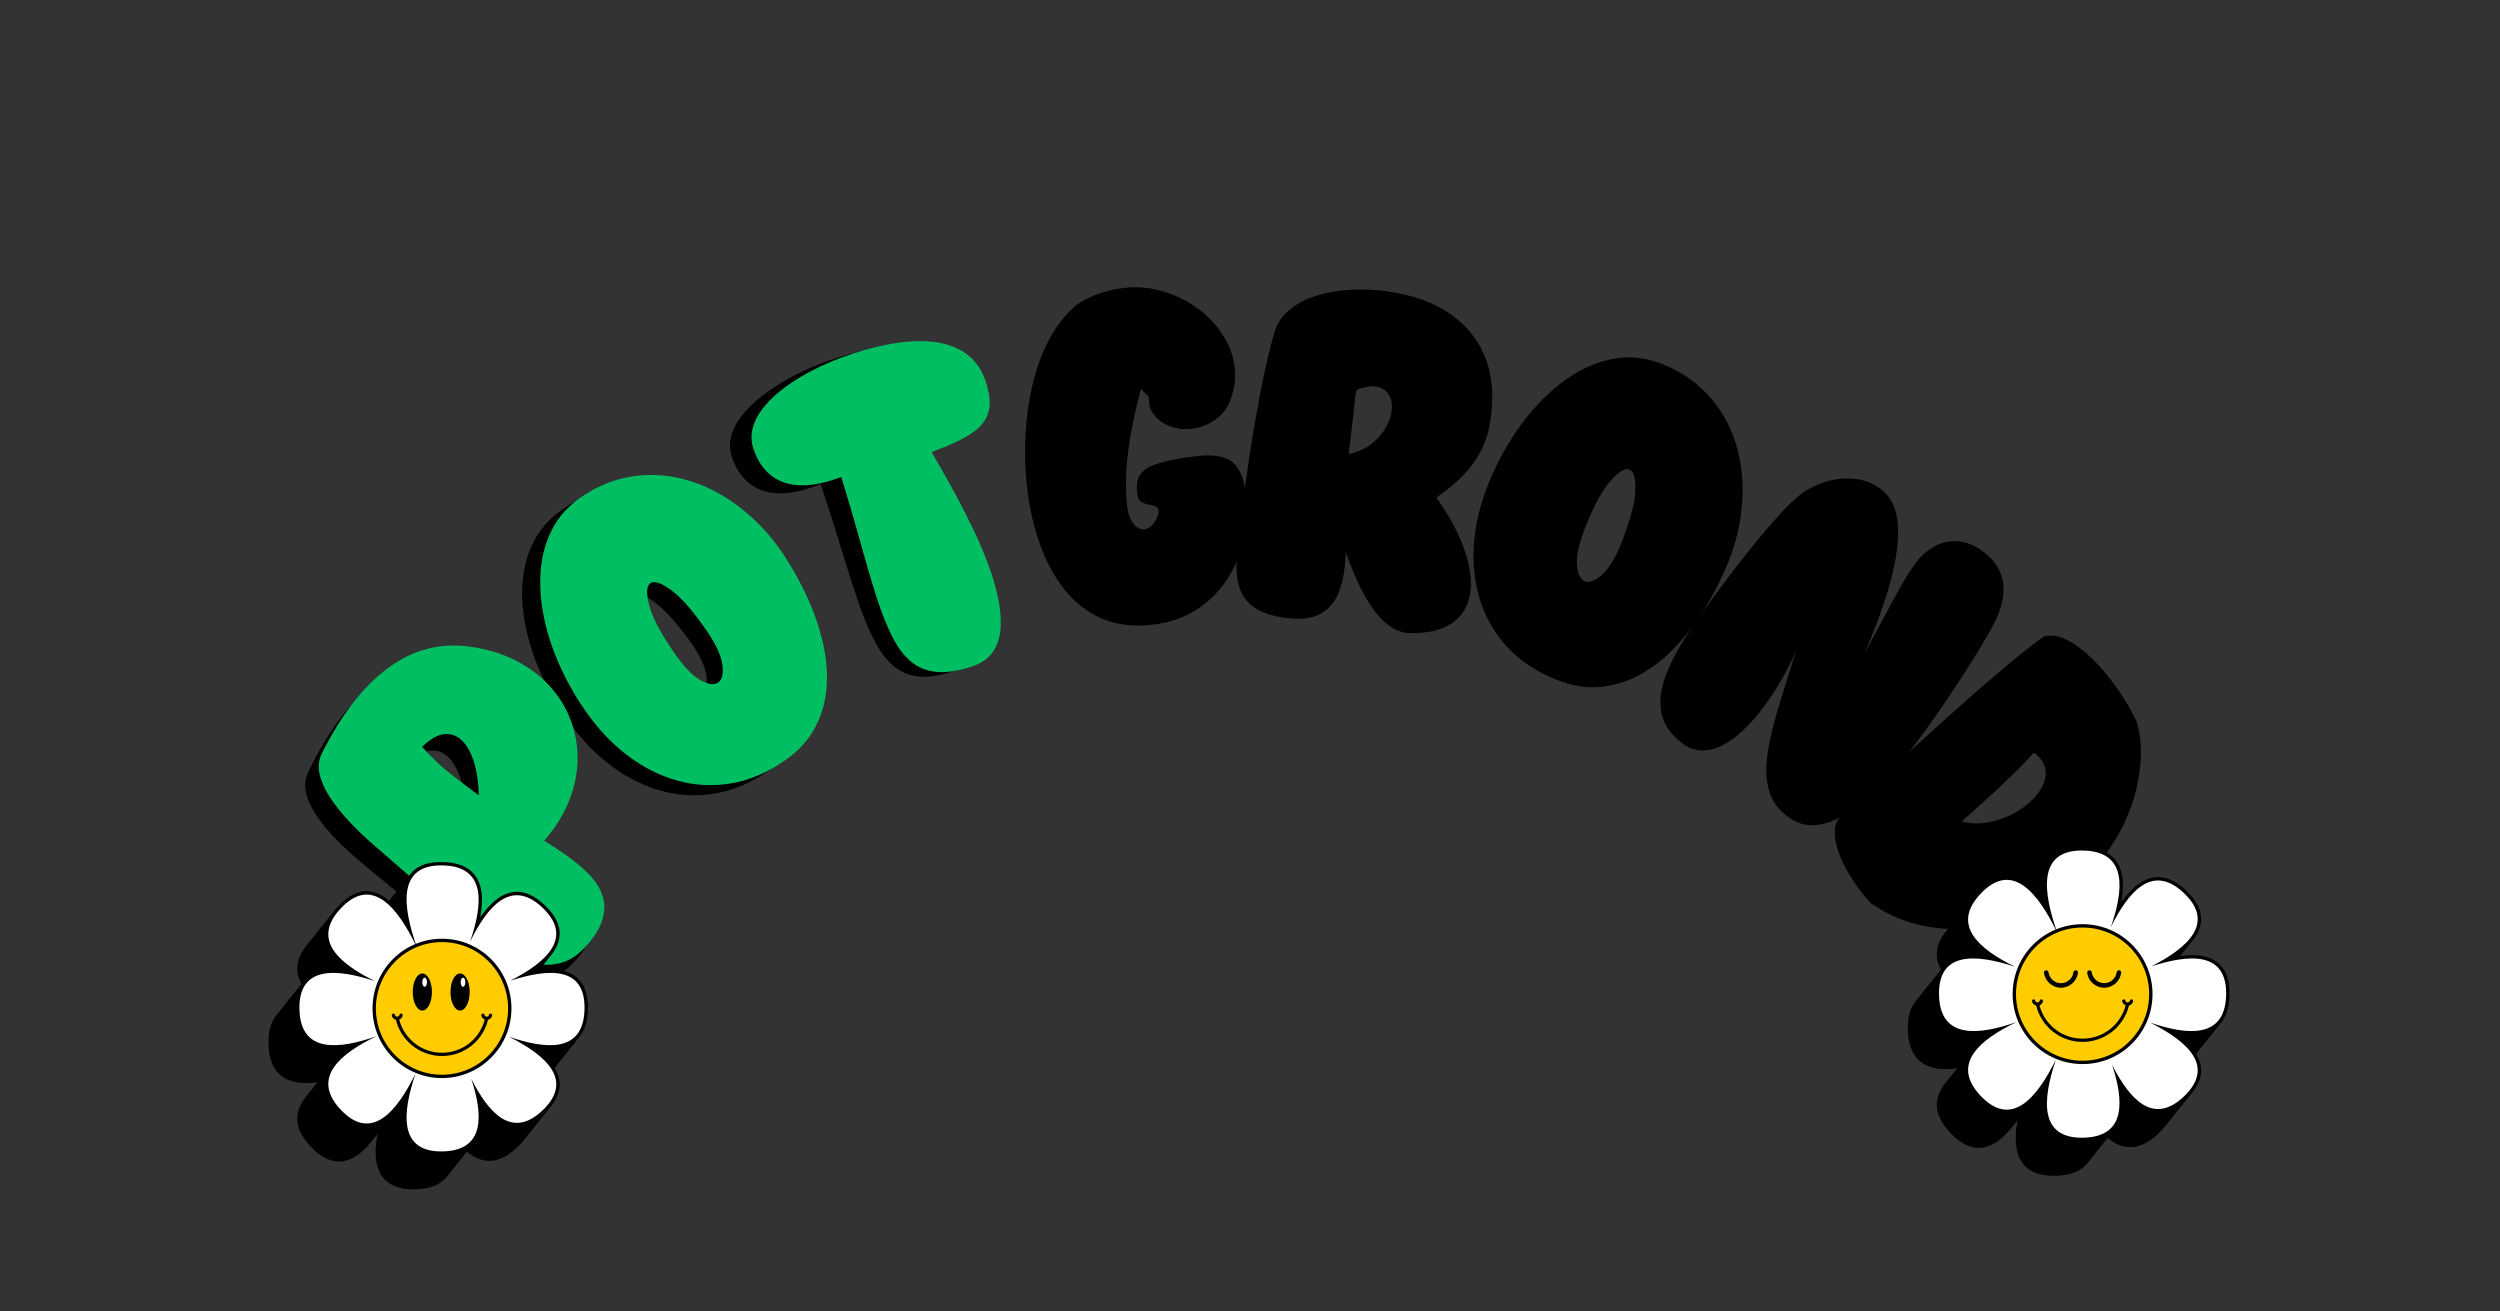 <svg xmlns="http://www.w3.org/2000/svg" xmlns:xlink="http://www.w3.org/1999/xlink" width="1283" zoomAndPan="magnify" viewBox="0 0 962.25 504.75" height="673" preserveAspectRatio="xMidYMid meet" version="1.2"><rect x="0" y="0" width="962.25" height="504.75" fill="#333333" stroke="none"/><defs><clipPath id="0f7bf5e279"><path d="M 103 331.566 L 227 331.566 L 227 458 L 103 458 Z M 103 331.566 "/></clipPath><clipPath id="fbd825d496"><path d="M 734.105 326 L 858.508 326 L 858.508 453 L 734.105 453 Z M 734.105 326 "/></clipPath></defs><g id="69dcd7b8f4"><g style="fill:#000000;fill-opacity:1;"><g transform="translate(203.261, 391.735)"><path style="stroke:none" d="M -29.062 -136.766 C -22.32 -136.023 -16.312 -134.379 -11.031 -131.828 C -5.758 -129.273 -1.289 -126.07 2.375 -122.219 C 6.051 -118.363 8.848 -114.047 10.766 -109.266 C 12.68 -104.492 13.664 -99.473 13.719 -94.203 C 13.781 -88.93 12.816 -83.613 10.828 -78.25 C 8.836 -72.883 5.77 -67.691 1.625 -62.672 C 5.312 -60.578 8.738 -58.422 11.906 -56.203 C 15.082 -53.984 17.785 -51.691 20.016 -49.328 C 22.254 -46.961 23.816 -44.43 24.703 -41.734 C 25.586 -39.035 25.617 -36.133 24.797 -33.031 C 23.973 -29.938 22.066 -26.578 19.078 -22.953 C 16.129 -19.391 12.938 -17.055 9.5 -15.953 C 6.07 -14.848 2.461 -14.695 -1.328 -15.5 C -5.117 -16.301 -9.004 -17.789 -12.984 -19.969 C -16.961 -22.145 -21.008 -24.766 -25.125 -27.828 C -29.238 -30.898 -33.301 -34.133 -37.312 -37.531 L -64.016 -59.594 C -67.191 -62.227 -70.27 -65.035 -73.25 -68.016 C -76.238 -71.004 -78.812 -74.039 -80.969 -77.125 C -83.133 -80.207 -84.598 -83.219 -85.359 -86.156 C -86.129 -89.094 -85.906 -91.832 -84.688 -94.375 C -77.508 -109.52 -69.254 -120.672 -59.922 -127.828 C -50.586 -134.992 -40.301 -137.973 -29.062 -136.766 Z M -46.203 -97.734 C -44.172 -95.609 -42.383 -93.832 -40.844 -92.406 C -39.312 -90.988 -37.801 -89.703 -36.312 -88.547 C -34.82 -87.398 -33.102 -86.133 -31.156 -84.75 C -29.219 -83.363 -26.812 -81.629 -23.938 -79.547 C -24.145 -84.316 -24.848 -88.516 -26.047 -92.141 C -27.242 -95.766 -28.832 -98.523 -30.812 -100.422 C -32.801 -102.328 -35.109 -103.125 -37.734 -102.812 C -40.367 -102.508 -43.191 -100.816 -46.203 -97.734 Z M -46.203 -97.734 "/></g></g><g style="fill:#000000;fill-opacity:1;"><g transform="translate(250.258, 329.653)"><path style="stroke:none" d="M 46.469 -33.688 C 39.801 -28.844 32.973 -25.754 25.984 -24.422 C 19.004 -23.086 12.094 -23.285 5.25 -25.016 C -1.594 -26.754 -8.094 -29.859 -14.25 -34.328 C -20.406 -38.797 -25.953 -44.43 -30.891 -51.234 C -34.898 -56.742 -38.344 -62.551 -41.219 -68.656 C -44.102 -74.758 -46.238 -80.879 -47.625 -87.016 C -49.008 -93.148 -49.523 -99.086 -49.172 -104.828 C -48.816 -110.566 -47.457 -115.844 -45.094 -120.656 C -42.738 -125.477 -39.203 -129.609 -34.484 -133.047 C -29.348 -136.773 -23.973 -139.375 -18.359 -140.844 C -12.742 -142.312 -7.055 -142.734 -1.297 -142.109 C 4.461 -141.492 10.078 -139.922 15.547 -137.391 C 21.023 -134.867 26.234 -131.5 31.172 -127.281 C 36.109 -123.062 40.562 -118.082 44.531 -112.344 C 48.188 -107.008 51.379 -101.461 54.109 -95.703 C 56.848 -89.953 58.914 -84.172 60.312 -78.359 C 61.707 -72.555 62.219 -66.941 61.844 -61.516 C 61.477 -56.086 60.07 -51 57.625 -46.25 C 55.176 -41.5 51.457 -37.312 46.469 -33.688 Z M 15.109 -83.094 C 9.961 -90.176 5.5 -95.098 1.719 -97.859 C -2.062 -100.617 -4.785 -101.645 -6.453 -100.938 C -8.266 -100.102 -8.52 -97.312 -7.219 -92.562 C -5.926 -87.812 -2.523 -81.645 2.984 -74.062 C 6.68 -68.977 10.047 -65.613 13.078 -63.969 C 16.117 -62.32 18.414 -61.992 19.969 -62.984 C 21.602 -64.023 22.141 -66.344 21.578 -69.938 C 21.023 -73.531 18.867 -77.914 15.109 -83.094 Z M 15.109 -83.094 "/></g></g><g style="fill:#000000;fill-opacity:1;"><g transform="translate(316.33, 278.218)"><path style="stroke:none" d="M 54 -130.609 C 55.383 -126.922 56.031 -123.707 55.938 -120.969 C 55.852 -118.227 55.004 -115.816 53.391 -113.734 C 51.785 -111.66 49.375 -109.711 46.156 -107.891 C 42.938 -106.078 38.906 -104.223 34.062 -102.328 C 35.133 -100.535 36.586 -98.125 38.422 -95.094 C 40.266 -92.07 42.273 -88.656 44.453 -84.844 C 46.629 -81.031 48.801 -76.984 50.969 -72.703 C 53.133 -68.422 55.094 -64.086 56.844 -59.703 C 58.594 -55.328 59.961 -51.062 60.953 -46.906 C 61.941 -42.75 62.363 -38.891 62.219 -35.328 C 62.082 -31.773 61.191 -28.691 59.547 -26.078 C 57.91 -23.473 55.312 -21.531 51.75 -20.25 C 46.426 -18.344 41.852 -17.516 38.031 -17.766 C 34.219 -18.023 30.91 -19.258 28.109 -21.469 C 25.305 -23.676 22.797 -26.848 20.578 -30.984 C 18.359 -35.129 16.223 -40.176 14.172 -46.125 C 12.117 -52.07 9.938 -58.879 7.625 -66.547 C 5.312 -74.211 2.617 -82.66 -0.453 -91.891 C -9.078 -88.379 -16.238 -87.453 -21.938 -89.109 C -27.633 -90.766 -31.75 -94.816 -34.281 -101.266 C -35.457 -104.242 -35.676 -107.188 -34.938 -110.094 C -34.195 -113 -32.742 -115.797 -30.578 -118.484 C -28.41 -121.18 -25.754 -123.727 -22.609 -126.125 C -19.473 -128.531 -16.082 -130.723 -12.438 -132.703 C -8.789 -134.68 -5.133 -136.395 -1.469 -137.844 C 4.758 -140.281 10.789 -142.125 16.625 -143.375 C 22.457 -144.633 27.863 -145.109 32.844 -144.797 C 37.832 -144.484 42.156 -143.188 45.812 -140.906 C 49.477 -138.625 52.207 -135.191 54 -130.609 Z M 54 -130.609 "/></g></g><g style="fill:#000000;fill-opacity:1;"><g transform="translate(396.01, 248.66)"><path style="stroke:none" d=""/></g></g><g style="fill:#000000;fill-opacity:1;"><g transform="translate(400.704, 247.402)"><path style="stroke:none" d=""/></g></g><g style="fill:#000000;fill-opacity:1;"><g transform="translate(405.417, 246.216)"><path style="stroke:none" d=""/></g></g><g style="fill:#000000;fill-opacity:1;"><g transform="translate(410.147, 245.102)"><path style="stroke:none" d=""/></g></g><g style="fill:#000000;fill-opacity:1;"><g transform="translate(414.894, 244.06)"><path style="stroke:none" d=""/></g></g><g style="fill:#000000;fill-opacity:1;"><g transform="translate(419.656, 243.09)"><path style="stroke:none" d=""/></g></g><g style="fill:#000000;fill-opacity:1;"><g transform="translate(424.433, 242.194)"><path style="stroke:none" d=""/></g></g><g style="fill:#000000;fill-opacity:1;"><g transform="translate(429.222, 241.37)"><path style="stroke:none" d=""/></g></g><g style="fill:#000000;fill-opacity:1;"><g transform="translate(434.024, 240.62)"><path style="stroke:none" d=""/></g></g><g style="fill:#000000;fill-opacity:1;"><g transform="translate(438.836, 239.943)"><path style="stroke:none" d=""/></g></g><g style="fill:#000000;fill-opacity:1;"><g transform="translate(443.659, 239.34)"><path style="stroke:none" d=""/></g></g><g style="fill:#000000;fill-opacity:1;"><g transform="translate(448.49, 238.81)"><path style="stroke:none" d=""/></g></g><g style="fill:#000000;fill-opacity:1;"><g transform="translate(453.328, 238.354)"><path style="stroke:none" d=""/></g></g><g style="fill:#000000;fill-opacity:1;"><g transform="translate(458.173, 237.972)"><path style="stroke:none" d=""/></g></g><g style="fill:#000000;fill-opacity:1;"><g transform="translate(463.023, 237.664)"><path style="stroke:none" d=""/></g></g><g style="fill:#000000;fill-opacity:1;"><g transform="translate(467.877, 237.43)"><path style="stroke:none" d=""/></g></g><g style="fill:#000000;fill-opacity:1;"><g transform="translate(472.734, 237.27)"><path style="stroke:none" d=""/></g></g><g style="fill:#000000;fill-opacity:1;"><g transform="translate(477.593, 237.184)"><path style="stroke:none" d=""/></g></g><g style="fill:#000000;fill-opacity:1;"><g transform="translate(482.453, 237.173)"><path style="stroke:none" d=""/></g></g><g style="fill:#000000;fill-opacity:1;"><g transform="translate(487.313, 237.235)"><path style="stroke:none" d=""/></g></g><g style="fill:#000000;fill-opacity:1;"><g transform="translate(492.171, 237.372)"><path style="stroke:none" d=""/></g></g><g style="fill:#000000;fill-opacity:1;"><g transform="translate(497.026, 237.583)"><path style="stroke:none" d=""/></g></g><g style="fill:#000000;fill-opacity:1;"><g transform="translate(501.877, 237.868)"><path style="stroke:none" d=""/></g></g><g style="fill:#000000;fill-opacity:1;"><g transform="translate(506.724, 238.227)"><path style="stroke:none" d=""/></g></g><g style="fill:#000000;fill-opacity:1;"><g transform="translate(511.565, 238.66)"><path style="stroke:none" d=""/></g></g><g style="fill:#000000;fill-opacity:1;"><g transform="translate(516.398, 239.167)"><path style="stroke:none" d=""/></g></g><g style="fill:#000000;fill-opacity:1;"><g transform="translate(521.223, 239.748)"><path style="stroke:none" d=""/></g></g><g style="fill:#000000;fill-opacity:1;"><g transform="translate(526.039, 240.402)"><path style="stroke:none" d=""/></g></g><g style="fill:#000000;fill-opacity:1;"><g transform="translate(530.844, 241.129)"><path style="stroke:none" d=""/></g></g><g style="fill:#000000;fill-opacity:1;"><g transform="translate(535.637, 241.93)"><path style="stroke:none" d=""/></g></g><g style="fill:#000000;fill-opacity:1;"><g transform="translate(540.418, 242.804)"><path style="stroke:none" d=""/></g></g><g style="fill:#000000;fill-opacity:1;"><g transform="translate(545.185, 243.751)"><path style="stroke:none" d=""/></g></g><g style="fill:#000000;fill-opacity:1;"><g transform="translate(549.936, 244.77)"><path style="stroke:none" d=""/></g></g><g style="fill:#000000;fill-opacity:1;"><g transform="translate(554.672, 245.862)"><path style="stroke:none" d=""/></g></g><g style="fill:#000000;fill-opacity:1;"><g transform="translate(559.39, 247.026)"><path style="stroke:none" d=""/></g></g><g style="fill:#000000;fill-opacity:1;"><g transform="translate(564.09, 248.262)"><path style="stroke:none" d=""/></g></g><g style="fill:#000000;fill-opacity:1;"><g transform="translate(568.771, 249.569)"><path style="stroke:none" d=""/></g></g><g style="fill:#000000;fill-opacity:1;"><g transform="translate(573.431, 250.948)"><path style="stroke:none" d=""/></g></g><g style="fill:#000000;fill-opacity:1;"><g transform="translate(578.07, 252.398)"><path style="stroke:none" d=""/></g></g><g style="fill:#000000;fill-opacity:1;"><g transform="translate(582.686, 253.918)"><path style="stroke:none" d=""/></g></g><g style="fill:#000000;fill-opacity:1;"><g transform="translate(587.278, 255.509)"><path style="stroke:none" d=""/></g></g><g style="fill:#000000;fill-opacity:1;"><g transform="translate(591.845, 257.17)"><path style="stroke:none" d=""/></g></g><g style="fill:#000000;fill-opacity:1;"><g transform="translate(596.387, 258.9)"><path style="stroke:none" d=""/></g></g><g style="fill:#000000;fill-opacity:1;"><g transform="translate(600.901, 260.699)"><path style="stroke:none" d=""/></g></g><g style="fill:#000000;fill-opacity:1;"><g transform="translate(605.388, 262.567)"><path style="stroke:none" d=""/></g></g><g style="fill:#000000;fill-opacity:1;"><g transform="translate(609.845, 264.503)"><path style="stroke:none" d=""/></g></g><g style="fill:#000000;fill-opacity:1;"><g transform="translate(614.273, 266.507)"><path style="stroke:none" d=""/></g></g><g style="fill:#000000;fill-opacity:1;"><g transform="translate(618.669, 268.578)"><path style="stroke:none" d=""/></g></g><g style="fill:#000000;fill-opacity:1;"><g transform="translate(623.033, 270.716)"><path style="stroke:none" d=""/></g></g><g style="fill:#000000;fill-opacity:1;"><g transform="translate(627.364, 272.921)"><path style="stroke:none" d=""/></g></g><g style="fill:#000000;fill-opacity:1;"><g transform="translate(631.661, 275.191)"><path style="stroke:none" d=""/></g></g><g style="fill:#000000;fill-opacity:1;"><g transform="translate(635.923, 277.527)"><path style="stroke:none" d=""/></g></g><g style="fill:#000000;fill-opacity:1;"><g transform="translate(640.149, 279.928)"><path style="stroke:none" d=""/></g></g><g style="fill:#000000;fill-opacity:1;"><g transform="translate(644.337, 282.392)"><path style="stroke:none" d=""/></g></g><g style="fill:#000000;fill-opacity:1;"><g transform="translate(648.488, 284.921)"><path style="stroke:none" d=""/></g></g><g style="fill:#000000;fill-opacity:1;"><g transform="translate(652.599, 287.512)"><path style="stroke:none" d=""/></g></g><g style="fill:#000000;fill-opacity:1;"><g transform="translate(656.67, 290.166)"><path style="stroke:none" d=""/></g></g><g style="fill:#000000;fill-opacity:1;"><g transform="translate(660.7, 292.882)"><path style="stroke:none" d=""/></g></g><g style="fill:#000000;fill-opacity:1;"><g transform="translate(664.689, 295.659)"><path style="stroke:none" d=""/></g></g><g style="fill:#000000;fill-opacity:1;"><g transform="translate(668.634, 298.496)"><path style="stroke:none" d=""/></g></g><g style="fill:#000000;fill-opacity:1;"><g transform="translate(672.536, 301.394)"><path style="stroke:none" d=""/></g></g><g style="fill:#000000;fill-opacity:1;"><g transform="translate(676.393, 304.35)"><path style="stroke:none" d=""/></g></g><g style="fill:#000000;fill-opacity:1;"><g transform="translate(680.205, 307.365)"><path style="stroke:none" d=""/></g></g><g style="fill:#000000;fill-opacity:1;"><g transform="translate(683.969, 310.438)"><path style="stroke:none" d=""/></g></g><g style="fill:#000000;fill-opacity:1;"><g transform="translate(687.687, 313.568)"><path style="stroke:none" d=""/></g></g><g style="fill:#000000;fill-opacity:1;"><g transform="translate(691.357, 316.755)"><path style="stroke:none" d=""/></g></g><g style="fill:#000000;fill-opacity:1;"><g transform="translate(694.977, 319.997)"><path style="stroke:none" d=""/></g></g><g style="fill:#000000;fill-opacity:1;"><g transform="translate(698.547, 323.294)"><path style="stroke:none" d=""/></g></g><g style="fill:#000000;fill-opacity:1;"><g transform="translate(702.067, 326.645)"><path style="stroke:none" d=""/></g></g><g style="fill:#000000;fill-opacity:1;"><g transform="translate(705.535, 330.049)"><path style="stroke:none" d=""/></g></g><g style="fill:#000000;fill-opacity:1;"><g transform="translate(708.951, 333.506)"><path style="stroke:none" d=""/></g></g><g style="fill:#000000;fill-opacity:1;"><g transform="translate(712.314, 337.015)"><path style="stroke:none" d=""/></g></g><g style="fill:#000000;fill-opacity:1;"><g transform="translate(715.622, 340.575)"><path style="stroke:none" d=""/></g></g><g style="fill:#000000;fill-opacity:1;"><g transform="translate(718.876, 344.184)"><path style="stroke:none" d=""/></g></g><g style="fill:#000000;fill-opacity:1;"><g transform="translate(722.075, 347.843)"><path style="stroke:none" d=""/></g></g><g style="fill:#000000;fill-opacity:1;"><g transform="translate(725.217, 351.551)"><path style="stroke:none" d=""/></g></g><g style="fill:#000000;fill-opacity:1;"><g transform="translate(728.303, 355.306)"><path style="stroke:none" d=""/></g></g><g style="fill:#000000;fill-opacity:1;"><g transform="translate(731.33, 359.107)"><path style="stroke:none" d=""/></g></g><g style="fill:#000000;fill-opacity:1;"><g transform="translate(734.299, 362.954)"><path style="stroke:none" d=""/></g></g><g style="fill:#000000;fill-opacity:1;"><g transform="translate(737.21, 366.847)"><path style="stroke:none" d=""/></g></g><g style="fill:#000000;fill-opacity:1;"><g transform="translate(740.06, 370.783)"><path style="stroke:none" d=""/></g></g><g style="fill:#000000;fill-opacity:1;"><g transform="translate(742.85, 374.762)"><path style="stroke:none" d=""/></g></g><g style="fill:#00bf63;fill-opacity:1;"><g transform="translate(206.327, 386.257)"><path style="stroke:none" d="M -25.797 -137.406 C -19.086 -136.508 -13.117 -134.723 -7.891 -132.047 C -2.672 -129.379 1.723 -126.078 5.297 -122.141 C 8.879 -118.203 11.57 -113.82 13.375 -109 C 15.176 -104.176 16.039 -99.129 15.969 -93.859 C 15.895 -88.586 14.801 -83.289 12.688 -77.969 C 10.57 -72.656 7.379 -67.539 3.109 -62.625 C 6.742 -60.438 10.117 -58.191 13.234 -55.891 C 16.359 -53.598 19.008 -51.242 21.188 -48.828 C 23.363 -46.41 24.863 -43.844 25.688 -41.125 C 26.508 -38.414 26.473 -35.52 25.578 -32.438 C 24.68 -29.352 22.695 -26.039 19.625 -22.5 C 16.594 -19 13.348 -16.738 9.891 -15.719 C 6.43 -14.707 2.816 -14.645 -0.953 -15.531 C -4.723 -16.414 -8.57 -17.992 -12.5 -20.266 C -16.438 -22.547 -20.422 -25.266 -24.453 -28.422 C -28.492 -31.586 -32.477 -34.91 -36.406 -38.391 L -62.578 -61.094 C -65.691 -63.801 -68.703 -66.68 -71.609 -69.734 C -74.523 -72.797 -77.023 -75.895 -79.109 -79.031 C -81.203 -82.164 -82.594 -85.207 -83.281 -88.156 C -83.977 -91.113 -83.688 -93.852 -82.406 -96.375 C -74.875 -111.332 -66.352 -122.281 -56.844 -129.219 C -47.344 -136.164 -36.992 -138.895 -25.797 -137.406 Z M -43.844 -98.797 C -41.875 -96.629 -40.133 -94.816 -38.625 -93.359 C -37.125 -91.91 -35.641 -90.586 -34.172 -89.391 C -32.711 -88.203 -31.031 -86.895 -29.125 -85.469 C -27.219 -84.039 -24.852 -82.254 -22.031 -80.109 C -22.125 -84.867 -22.723 -89.07 -23.828 -92.719 C -24.941 -96.375 -26.469 -99.176 -28.406 -101.125 C -30.352 -103.082 -32.645 -103.938 -35.281 -103.688 C -37.914 -103.445 -40.77 -101.816 -43.844 -98.797 Z M -43.844 -98.797 "/></g></g><g style="fill:#00bf63;fill-opacity:1;"><g transform="translate(254.791, 325.313)"><path style="stroke:none" d="M 47.25 -32.562 C 40.477 -27.883 33.582 -24.957 26.562 -23.781 C 19.551 -22.613 12.645 -22.977 5.844 -24.875 C -0.957 -26.781 -7.379 -30.039 -13.422 -34.656 C -19.461 -39.27 -24.875 -45.035 -29.656 -51.953 C -33.531 -57.555 -36.832 -63.441 -39.562 -69.609 C -42.301 -75.785 -44.285 -81.957 -45.516 -88.125 C -46.754 -94.289 -47.129 -100.238 -46.641 -105.969 C -46.16 -111.695 -44.68 -116.941 -42.203 -121.703 C -39.734 -126.473 -36.102 -130.516 -31.312 -133.828 C -26.082 -137.441 -20.645 -139.91 -15 -141.234 C -9.352 -142.566 -3.66 -142.852 2.078 -142.094 C 7.828 -141.344 13.406 -139.641 18.812 -136.984 C 24.227 -134.328 29.352 -130.832 34.188 -126.5 C 39.031 -122.164 43.367 -117.082 47.203 -111.25 C 50.723 -105.832 53.781 -100.211 56.375 -94.391 C 58.977 -88.578 60.906 -82.75 62.156 -76.906 C 63.414 -71.062 63.797 -65.43 63.297 -60.016 C 62.805 -54.598 61.273 -49.547 58.703 -44.859 C 56.141 -40.172 52.32 -36.07 47.25 -32.562 Z M 17.078 -82.719 C 12.109 -89.914 7.766 -94.938 4.047 -97.781 C 0.328 -100.633 -2.367 -101.727 -4.047 -101.062 C -5.879 -100.27 -6.203 -97.484 -5.016 -92.703 C -3.836 -87.93 -0.582 -81.691 4.75 -73.984 C 8.32 -68.805 11.602 -65.359 14.594 -63.641 C 17.594 -61.922 19.879 -61.535 21.453 -62.484 C 23.117 -63.492 23.719 -65.801 23.25 -69.406 C 22.781 -73.008 20.723 -77.445 17.078 -82.719 Z M 17.078 -82.719 "/></g></g><g style="fill:#00bf63;fill-opacity:1;"><g transform="translate(322.07, 275.468)"><path style="stroke:none" d="M 57.109 -129.281 C 58.398 -125.551 58.969 -122.32 58.812 -119.594 C 58.656 -116.863 57.742 -114.477 56.078 -112.438 C 54.422 -110.406 51.961 -108.516 48.703 -106.766 C 45.441 -105.023 41.375 -103.266 36.5 -101.484 C 37.531 -99.672 38.926 -97.227 40.688 -94.156 C 42.445 -91.082 44.367 -87.613 46.453 -83.75 C 48.535 -79.883 50.609 -75.785 52.672 -71.453 C 54.742 -67.129 56.602 -62.754 58.25 -58.328 C 59.906 -53.91 61.176 -49.613 62.062 -45.438 C 62.957 -41.27 63.289 -37.406 63.062 -33.844 C 62.832 -30.289 61.863 -27.227 60.156 -24.656 C 58.445 -22.094 55.801 -20.211 52.219 -19.016 C 46.852 -17.223 42.266 -16.5 38.453 -16.844 C 34.648 -17.188 31.367 -18.5 28.609 -20.781 C 25.859 -23.062 23.426 -26.297 21.312 -30.484 C 19.195 -34.68 17.18 -39.773 15.266 -45.766 C 13.348 -51.754 11.328 -58.609 9.203 -66.328 C 7.086 -74.055 4.598 -82.57 1.734 -91.875 C -6.973 -88.57 -14.148 -87.816 -19.797 -89.609 C -25.453 -91.398 -29.473 -95.551 -31.859 -102.062 C -32.953 -105.062 -33.098 -108.004 -32.297 -110.891 C -31.492 -113.773 -29.977 -116.535 -27.75 -119.172 C -25.52 -121.816 -22.805 -124.301 -19.609 -126.625 C -16.41 -128.957 -12.961 -131.066 -9.266 -132.953 C -5.578 -134.848 -1.879 -136.477 1.828 -137.844 C 8.109 -140.133 14.18 -141.836 20.047 -142.953 C 25.91 -144.066 31.328 -144.406 36.297 -143.969 C 41.266 -143.531 45.551 -142.129 49.156 -139.766 C 52.77 -137.398 55.422 -133.906 57.109 -129.281 Z M 57.109 -129.281 "/></g></g><g style="fill:#000000;fill-opacity:1;"><g transform="translate(396.748, 245.777)"><path style="stroke:none" d="M 82.766 -55.594 C 83.484 -49.289 83.172 -43.273 81.828 -37.547 C 80.492 -31.816 78.25 -26.656 75.094 -22.062 C 71.938 -17.469 67.977 -13.703 63.219 -10.766 C 58.457 -7.836 52.984 -6.023 46.797 -5.328 C 39.461 -4.492 32.992 -5.281 27.391 -7.688 C 21.797 -10.102 17.02 -13.789 13.062 -18.75 C 9.102 -23.719 5.914 -29.586 3.5 -36.359 C 1.094 -43.129 -0.555 -50.43 -1.453 -58.266 C -2.191 -64.742 -2.395 -71.352 -2.062 -78.094 C -1.727 -84.844 -0.816 -91.395 0.672 -97.75 C 2.16 -104.113 4.316 -109.941 7.141 -115.234 C 9.961 -120.523 13.473 -124.938 17.672 -128.469 C 22.898 -132.008 29.008 -134.176 36 -134.969 C 40.207 -135.445 44.352 -135.211 48.438 -134.266 C 52.52 -133.316 56.367 -131.828 59.984 -129.797 C 63.609 -127.766 66.812 -125.281 69.594 -122.344 C 72.375 -119.406 74.57 -116.172 76.188 -112.641 C 77.801 -109.117 78.625 -105.414 78.656 -101.531 C 78.688 -97.656 77.785 -93.738 75.953 -89.781 C 74.711 -87.508 73.062 -85.656 71 -84.219 C 68.945 -82.781 66.734 -81.766 64.359 -81.172 C 61.984 -80.586 59.594 -80.457 57.188 -80.781 C 54.789 -81.113 52.598 -81.926 50.609 -83.219 C 48.629 -84.52 47.047 -86.316 45.859 -88.609 L 45.344 -93.125 L 42.422 -96.078 C 37.504 -77.953 35.723 -62.957 37.078 -51.094 C 37.367 -48.531 38.004 -46.484 38.984 -44.953 C 39.961 -43.43 41.078 -42.5 42.328 -42.156 C 43.586 -41.812 44.82 -42.094 46.031 -43 C 47.25 -43.914 48.254 -45.488 49.047 -47.719 C 49.316 -48.832 49.25 -49.641 48.844 -50.141 C 48.445 -50.641 47.875 -50.988 47.125 -51.188 C 46.383 -51.395 45.586 -51.582 44.734 -51.75 C 43.891 -51.914 43.141 -52.203 42.484 -52.609 C 41.836 -53.023 41.406 -53.688 41.188 -54.594 C 40.594 -57.801 40.707 -60.301 41.531 -62.094 C 42.363 -63.883 43.891 -65.281 46.109 -66.281 C 48.328 -67.281 51.176 -68.117 54.656 -68.797 C 59.113 -69.648 63 -70.191 66.312 -70.422 C 69.633 -70.648 72.43 -70.348 74.703 -69.516 C 76.984 -68.691 78.781 -67.176 80.094 -64.969 C 81.414 -62.758 82.305 -59.633 82.766 -55.594 Z M 82.766 -55.594 "/></g></g><g style="fill:#000000;fill-opacity:1;"><g transform="translate(468.159, 234.575)"><path style="stroke:none" d="M 84.688 -43.062 C 88.426 -37.863 91.41 -32.723 93.641 -27.641 C 95.879 -22.566 97.258 -17.805 97.781 -13.359 C 98.301 -8.922 97.848 -5.004 96.422 -1.609 C 94.992 1.785 92.473 4.441 88.859 6.359 C 85.254 8.285 80.438 9.195 74.406 9.094 C 65.156 8.883 56.957 -1.535 49.812 -22.172 C 49.688 -16.484 48.914 -11.609 47.5 -7.547 C 46.082 -3.492 43.754 -0.5 40.516 1.438 C 37.285 3.383 32.863 4.016 27.25 3.328 C 21.688 2.648 17.406 1.238 14.406 -0.906 C 11.414 -3.051 9.457 -5.992 8.531 -9.734 C 7.613 -13.484 7.488 -18.055 8.156 -23.453 C 8.176 -24.203 8.328 -25.727 8.609 -28.031 C 8.891 -30.332 9.234 -33.156 9.641 -36.5 C 10.055 -39.844 10.523 -43.426 11.047 -47.25 C 11.566 -51.07 12.113 -54.852 12.688 -58.594 C 14.332 -69.219 15.961 -78.535 17.578 -86.547 C 19.191 -94.566 20.797 -101.301 22.391 -106.75 C 23.43 -110.133 25.332 -112.977 28.094 -115.281 C 30.852 -117.594 34.223 -119.383 38.203 -120.656 C 42.191 -121.938 46.508 -122.723 51.156 -123.016 C 55.812 -123.316 60.516 -123.145 65.266 -122.5 C 75.359 -121.156 83.691 -118.18 90.266 -113.578 C 96.848 -108.973 101.43 -102.984 104.016 -95.609 C 106.598 -88.234 106.926 -79.711 105 -70.047 C 103.969 -64.859 101.801 -60.078 98.5 -55.703 C 95.195 -51.328 90.594 -47.113 84.688 -43.062 Z M 54.328 -84.688 C 54.078 -84.5 53.883 -84.094 53.75 -83.469 C 53.625 -82.852 53.473 -81.719 53.297 -80.062 C 53.129 -78.406 52.859 -75.961 52.484 -72.734 C 52.109 -69.504 51.594 -65.191 50.938 -59.797 C 54.258 -60.473 57.094 -61.707 59.438 -63.5 C 61.789 -65.289 63.648 -67.328 65.016 -69.609 C 66.391 -71.891 67.211 -74.148 67.484 -76.391 C 67.766 -78.641 67.473 -80.602 66.609 -82.281 C 65.742 -83.969 64.305 -85.078 62.297 -85.609 C 60.297 -86.148 57.641 -85.844 54.328 -84.688 Z M 54.328 -84.688 "/></g></g><g style="fill:#000000;fill-opacity:1;"><g transform="translate(546.019, 240.746)"><path style="stroke:none" d="M 53.406 21.016 C 45.727 18.004 39.445 13.914 34.562 8.75 C 29.688 3.594 26.133 -2.336 23.906 -9.047 C 21.676 -15.754 20.785 -22.906 21.234 -30.5 C 21.691 -38.094 23.453 -45.801 26.516 -53.625 C 29.004 -59.969 32.047 -65.992 35.641 -71.703 C 39.234 -77.422 43.242 -82.516 47.672 -86.984 C 52.098 -91.453 56.816 -95.082 61.828 -97.875 C 66.848 -100.664 72.023 -102.367 77.359 -102.984 C 82.703 -103.598 88.086 -102.844 93.516 -100.719 C 99.43 -98.395 104.52 -95.266 108.781 -91.328 C 113.039 -87.391 116.457 -82.828 119.031 -77.641 C 121.613 -72.461 123.312 -66.883 124.125 -60.906 C 124.945 -54.938 124.91 -48.734 124.016 -42.297 C 123.129 -35.859 121.336 -29.422 118.641 -22.984 C 116.109 -17.035 113.156 -11.359 109.781 -5.953 C 106.414 -0.547 102.66 4.305 98.516 8.609 C 94.367 12.91 89.91 16.363 85.141 18.969 C 80.367 21.582 75.32 23.141 70 23.641 C 64.676 24.141 59.145 23.266 53.406 21.016 Z M 78.156 -32.031 C 81.344 -40.176 83.082 -46.586 83.375 -51.266 C 83.664 -55.941 83.055 -58.789 81.547 -59.812 C 79.879 -60.895 77.395 -59.609 74.094 -55.953 C 70.789 -52.305 67.43 -46.117 64.016 -37.391 C 61.711 -31.523 60.688 -26.867 60.938 -23.422 C 61.195 -19.984 62.156 -17.875 63.812 -17.094 C 65.582 -16.289 67.828 -17.086 70.547 -19.484 C 73.273 -21.879 75.812 -26.062 78.156 -32.031 Z M 78.156 -32.031 "/></g></g><g style="fill:#000000;fill-opacity:1;"><g transform="translate(624.901, 268.391)"><path style="stroke:none" d="M 116.531 12.281 C 113.094 16.988 109.547 21.523 105.891 25.891 C 102.234 30.266 98.555 34.18 94.859 37.641 C 91.16 41.109 87.492 43.867 83.859 45.922 C 80.223 47.973 76.664 49.07 73.188 49.219 C 69.707 49.375 66.395 48.301 63.25 46 C 60.07 43.676 57.852 40.879 56.594 37.609 C 55.344 34.336 54.801 30.695 54.969 26.688 C 55.145 22.676 55.816 18.301 56.984 13.562 C 58.148 8.82 59.582 3.797 61.281 -1.516 C 62.977 -6.836 64.711 -12.398 66.484 -18.203 C 64.992 -14.617 63.188 -10.961 61.062 -7.234 C 58.938 -3.516 56.613 0.062 54.094 3.5 C 51.57 6.938 48.914 9.973 46.125 12.609 C 43.344 15.254 40.52 17.281 37.656 18.688 C 34.789 20.094 31.945 20.664 29.125 20.406 C 26.301 20.145 23.598 18.82 21.016 16.438 C 17.461 13.281 15.316 9.781 14.578 5.938 C 13.836 2.102 14.16 -1.992 15.547 -6.359 C 16.941 -10.723 19.07 -15.273 21.938 -20.016 C 24.801 -24.766 28.055 -29.629 31.703 -34.609 C 47.879 -56.723 59.656 -70.926 67.031 -77.219 C 70.051 -79.688 73.445 -81.535 77.219 -82.766 C 80.988 -84.004 84.77 -84.457 88.562 -84.125 C 92.363 -83.801 95.789 -82.52 98.844 -80.281 C 101.289 -78.488 103.055 -76.148 104.141 -73.266 C 105.223 -70.391 105.742 -67.141 105.703 -63.516 C 105.672 -59.891 105.258 -56.062 104.469 -52.031 C 103.688 -48 102.645 -43.91 101.344 -39.766 C 100.051 -35.617 98.645 -31.566 97.125 -27.609 C 95.602 -23.648 94.117 -20 92.672 -16.656 C 96.797 -24.426 100.484 -31.332 103.734 -37.375 C 106.992 -43.426 109.859 -48.133 112.328 -51.5 C 114.523 -54.508 117.051 -56.754 119.906 -58.234 C 122.758 -59.723 125.75 -60.328 128.875 -60.047 C 132.008 -59.773 135.098 -58.523 138.141 -56.297 C 146.641 -50.078 148.484 -41.5 143.672 -30.562 C 142.879 -28.812 141.676 -26.539 140.062 -23.75 C 138.445 -20.969 136.613 -17.93 134.562 -14.641 C 132.52 -11.359 130.395 -8.047 128.188 -4.703 C 125.977 -1.359 123.852 1.797 121.812 4.766 C 119.781 7.742 118.02 10.25 116.531 12.281 Z M 116.531 12.281 "/></g></g><g style="fill:#000000;fill-opacity:1;"><g transform="translate(693.406, 316.256)"><path style="stroke:none" d="M 108.75 21.188 C 102.633 26.344 96.129 30.578 89.234 33.891 C 82.348 37.211 75.316 39.438 68.141 40.562 C 60.961 41.688 53.875 41.535 46.875 40.109 C 39.883 38.691 33.234 35.852 26.922 31.594 C 25.023 29.602 23.191 27.391 21.422 24.953 C 19.66 22.516 18.094 20 16.719 17.406 C 15.352 14.812 14.32 12.254 13.625 9.734 C 12.926 7.223 12.672 4.93 12.859 2.859 C 13.055 0.797 13.848 -0.926 15.234 -2.312 C 18.723 -5.633 22.691 -9.398 27.141 -13.609 C 31.586 -17.816 36.316 -22.207 41.328 -26.781 C 46.336 -31.352 51.375 -35.91 56.438 -40.453 C 61.5 -44.992 66.367 -49.281 71.047 -53.312 C 75.734 -57.344 79.992 -60.922 83.828 -64.047 C 87.66 -67.172 90.848 -69.582 93.391 -71.281 C 95.766 -71.926 98.305 -71.656 101.016 -70.469 C 103.734 -69.289 106.484 -67.5 109.266 -65.094 C 112.047 -62.695 114.719 -59.941 117.281 -56.828 C 119.844 -53.711 122.141 -50.523 124.172 -47.266 C 126.211 -44.016 127.852 -41 129.094 -38.219 C 130.457 -33.301 130.914 -28.094 130.469 -22.594 C 130.031 -17.102 128.875 -11.656 127 -6.25 C 125.133 -0.844 122.641 4.219 119.516 8.938 C 116.398 13.664 112.812 17.75 108.75 21.188 Z M 89.391 -26.578 C 84.359 -20.754 75.117 -11.93 61.672 -0.109 C 64.68 0.711 67.773 0.883 70.953 0.406 C 74.141 -0.07 77.203 -1.008 80.141 -2.406 C 83.086 -3.812 85.664 -5.508 87.875 -7.5 C 90.094 -9.488 91.742 -11.609 92.828 -13.859 C 93.91 -16.117 94.227 -18.352 93.781 -20.562 C 93.344 -22.781 91.879 -24.785 89.391 -26.578 Z M 89.391 -26.578 "/></g></g><g clip-rule="nonzero" clip-path="url(#0f7bf5e279)"><path style=" stroke:none;fill-rule:evenodd;fill:#000000;fill-opacity:1;" d="M 145.285 436.473 L 142.961 439.379 C 141.176 441.609 139.289 443.473 137.293 444.797 C 131.887 448.383 125.832 448.176 119.242 440.961 C 113.211 434.359 113.328 428.5 116.844 423.359 C 117.102 422.984 117.371 422.617 117.664 422.25 L 122.191 416.586 C 119.258 416.984 116.496 417.02 114.039 416.559 C 107.934 415.41 103.73 411.336 103.348 402.387 C 103.137 397.195 104.199 393.516 106.203 391.004 L 116.02 378.715 C 113.555 374.262 113.688 369.293 118.082 363.793 L 128.73 350.477 C 129.082 350.027 129.473 349.578 129.883 349.121 C 136.656 341.707 142.848 341.676 148.367 345.578 C 148.844 345.918 149.312 346.285 149.785 346.684 L 158.09 336.297 C 158.133 336.238 158.184 336.18 158.23 336.125 C 158.246 336.105 158.258 336.09 158.273 336.066 C 158.391 335.934 158.508 335.801 158.633 335.672 C 158.641 335.664 158.648 335.656 158.648 335.648 C 161.129 333.027 165.09 331.578 171.055 331.828 C 179.922 332.203 183.98 336.375 185.16 342.441 C 185.754 345.527 185.562 349.098 184.859 352.891 L 186.582 350.734 C 186.621 350.688 186.648 350.645 186.688 350.602 C 186.695 350.594 186.707 350.578 186.715 350.57 C 188.375 348.516 190.145 346.785 192.027 345.535 C 197.121 342.164 202.895 342.141 209.367 348.125 C 216.305 354.531 216.707 360.43 213.477 365.715 C 213.098 366.348 212.656 366.973 212.164 367.586 L 207.43 373.512 C 210.844 373.047 214.027 373.047 216.773 373.711 C 222.781 375.176 226.641 379.637 226.238 389.074 C 226.055 393.484 224.941 396.711 223.121 398.984 C 219.906 403.004 216.691 407.023 213.477 411.043 C 215.891 414.996 216.273 419.289 213.418 423.875 C 213.41 423.891 213.398 423.906 213.391 423.926 C 213.285 424.09 213.176 424.25 213.066 424.422 C 213.043 424.457 213.016 424.492 212.984 424.539 C 212.891 424.676 212.789 424.824 212.684 424.965 C 212.648 425.016 212.613 425.059 212.582 425.113 C 212.473 425.25 212.363 425.398 212.246 425.547 C 212.215 425.582 212.18 425.629 212.148 425.672 C 212.137 425.688 212.129 425.699 212.121 425.715 L 201.473 439.027 C 200.703 439.992 199.793 440.961 198.727 441.949 C 192.418 447.781 186.766 447.906 181.762 444.777 C 181.059 444.34 180.367 443.832 179.699 443.266 L 171.973 452.934 C 169.723 455.754 166.031 457.52 160.41 457.754 C 150.738 458.168 146.305 454.074 144.984 447.766 C 144.301 444.48 144.516 440.602 145.285 436.473 "/></g><path style=" stroke:none;fill-rule:evenodd;fill:#ffffff;fill-opacity:1;" d="M 159.926 413.23 C 152.777 427.734 142.922 440.02 130.828 426.777 C 119.777 414.672 131.117 405.5 144.852 398.859 C 130.453 403.895 115.969 405.426 115.273 389.023 C 114.539 371.516 129.391 372.73 144.293 377.633 C 130.809 371.023 119.926 361.93 130.828 349.988 C 143.254 336.375 153.312 349.723 160.504 364.734 C 154.957 348.988 152.578 332.328 171.004 333.109 C 187.25 333.801 185.844 348.156 180.902 362.512 C 187.539 348.996 196.629 338.102 208.504 349.078 C 221.227 360.84 210.184 370.434 196.359 377.5 C 211.121 372.707 225.695 371.68 224.961 389.023 C 224.281 405.203 210.176 403.93 195.977 399.066 C 209.977 406.148 221.352 415.805 208.512 427.68 C 196.922 438.395 187.992 428.285 181.402 415.238 C 185.922 429.086 186.695 442.492 171.004 443.156 C 153.238 443.914 154.809 428.445 159.926 413.23 "/><path style=" stroke:none;fill-rule:evenodd;fill:#000000;fill-opacity:1;" d="M 170.117 361.32 C 184.883 361.32 196.852 373.328 196.852 388.133 C 196.852 402.945 184.883 414.953 170.117 414.953 C 155.359 414.953 143.391 402.945 143.391 388.133 C 143.391 373.328 155.359 361.32 170.117 361.32 "/><path style=" stroke:none;fill-rule:evenodd;fill:#ffcc00;fill-opacity:1;" d="M 170.117 362.609 C 184.168 362.609 195.566 374.035 195.566 388.133 C 195.566 402.23 184.168 413.664 170.117 413.664 C 156.066 413.664 144.676 402.23 144.676 388.133 C 144.676 374.035 156.066 362.609 170.117 362.609 "/><path style=" stroke:none;fill-rule:evenodd;fill:#000000;fill-opacity:1;" d="M 162.559 374.684 C 164.598 374.684 166.25 377.883 166.25 381.832 C 166.25 385.77 164.598 388.973 162.559 388.973 C 160.52 388.973 158.867 385.77 158.867 381.832 C 158.867 377.883 160.52 374.684 162.559 374.684 "/><path style=" stroke:none;fill-rule:evenodd;fill:#000000;fill-opacity:1;" d="M 177.09 374.684 C 179.121 374.684 180.781 377.883 180.781 381.832 C 180.781 385.77 179.121 388.973 177.09 388.973 C 175.047 388.973 173.391 385.77 173.391 381.832 C 173.391 377.883 175.047 374.684 177.09 374.684 "/><path style=" stroke:none;fill-rule:nonzero;fill:#000000;fill-opacity:1;" d="M 187.852 392.512 C 186.883 396.48 184.625 399.949 181.551 402.43 C 178.418 404.949 174.438 406.457 170.117 406.457 C 165.797 406.457 161.824 404.949 158.691 402.43 C 155.609 399.949 153.352 396.48 152.383 392.512 C 152.082 392.438 151.801 392.301 151.559 392.102 C 151.184 391.805 150.922 391.379 150.812 390.902 C 150.738 390.562 150.949 390.223 151.289 390.148 C 151.625 390.074 151.961 390.297 152.035 390.637 C 152.082 390.836 152.191 391.004 152.344 391.129 C 152.492 391.246 152.684 391.32 152.895 391.32 C 153.102 391.32 153.293 391.246 153.445 391.129 C 153.598 391.004 153.711 390.836 153.754 390.637 C 153.828 390.297 154.156 390.074 154.496 390.148 C 154.832 390.223 155.043 390.562 154.973 390.902 C 154.867 391.379 154.598 391.805 154.223 392.102 C 154.055 392.242 153.863 392.359 153.652 392.438 C 154.582 396.039 156.66 399.184 159.477 401.449 C 162.391 403.797 166.09 405.203 170.117 405.203 C 174.152 405.203 177.852 403.797 180.766 401.449 C 183.574 399.184 185.652 396.039 186.582 392.438 C 186.379 392.359 186.188 392.242 186.012 392.102 C 185.645 391.805 185.375 391.379 185.262 390.902 C 185.191 390.562 185.41 390.223 185.746 390.148 C 186.086 390.074 186.414 390.297 186.488 390.637 C 186.531 390.836 186.641 391.004 186.797 391.129 C 186.945 391.246 187.133 391.32 187.348 391.32 C 187.551 391.32 187.75 391.246 187.898 391.129 C 188.051 391.004 188.16 390.836 188.207 390.637 C 188.277 390.297 188.609 390.074 188.945 390.148 C 189.285 390.223 189.496 390.562 189.422 390.902 C 189.32 391.379 189.051 391.805 188.676 392.102 C 188.441 392.301 188.16 392.438 187.852 392.512 "/><path style=" stroke:none;fill-rule:evenodd;fill:#ffffff;fill-opacity:1;" d="M 163.445 376.316 C 163.945 376.316 164.348 377.098 164.348 378.066 C 164.348 379.031 163.945 379.812 163.445 379.812 C 162.949 379.812 162.543 379.031 162.543 378.066 C 162.543 377.098 162.949 376.316 163.445 376.316 "/><path style=" stroke:none;fill-rule:evenodd;fill:#ffffff;fill-opacity:1;" d="M 178.211 376.316 C 178.711 376.316 179.113 377.098 179.113 378.066 C 179.113 379.031 178.711 379.812 178.211 379.812 C 177.711 379.812 177.309 379.031 177.309 378.066 C 177.309 377.098 177.711 376.316 178.211 376.316 "/><g clip-rule="nonzero" clip-path="url(#fbd825d496)"><path style=" stroke:none;fill-rule:evenodd;fill:#000000;fill-opacity:1;" d="M 776.574 431.168 L 774.234 434.094 C 772.441 436.324 770.539 438.199 768.527 439.527 C 763.07 443.133 756.98 442.918 750.344 435.68 C 744.273 429.043 744.383 423.164 747.93 418.008 C 748.18 417.629 748.457 417.254 748.754 416.891 L 753.316 411.207 C 750.359 411.602 747.578 411.645 745.105 411.176 C 738.953 410.016 734.719 405.938 734.34 396.945 C 734.117 391.734 735.191 388.035 737.215 385.516 L 747.105 373.188 C 744.613 368.715 744.75 363.719 749.176 358.199 L 759.898 344.82 C 760.254 344.375 760.641 343.922 761.066 343.469 C 767.879 336.023 774.121 336 779.672 339.91 C 780.156 340.25 780.637 340.621 781.105 341.023 L 789.465 330.59 C 789.516 330.531 789.562 330.477 789.613 330.418 C 789.629 330.395 789.645 330.383 789.656 330.359 C 789.77 330.227 789.895 330.09 790.016 329.957 C 790.023 329.957 790.031 329.949 790.035 329.941 C 792.527 327.312 796.523 325.848 802.527 326.109 C 811.453 326.488 815.547 330.672 816.734 336.766 C 817.336 339.863 817.137 343.445 816.43 347.25 L 818.168 345.082 C 818.199 345.035 818.234 345 818.273 344.953 C 818.281 344.941 818.289 344.934 818.293 344.918 C 819.973 342.859 821.758 341.129 823.652 339.871 C 828.777 336.484 834.598 336.461 841.121 342.473 C 848.098 348.902 848.508 354.816 845.254 360.129 C 844.867 360.762 844.426 361.387 843.938 362.004 L 839.16 367.953 C 842.602 367.496 845.809 367.488 848.574 368.156 C 854.621 369.629 858.508 374.102 858.105 383.574 C 857.922 388.004 856.793 391.246 854.965 393.535 C 851.723 397.57 848.492 401.605 845.254 405.641 C 847.684 409.609 848.07 413.91 845.199 418.52 C 845.184 418.535 845.172 418.555 845.164 418.57 C 845.059 418.734 844.957 418.898 844.844 419.062 C 844.812 419.105 844.785 419.145 844.762 419.18 C 844.656 419.328 844.555 419.477 844.449 419.617 C 844.422 419.664 844.383 419.715 844.348 419.762 C 844.242 419.91 844.129 420.051 844.012 420.199 C 843.98 420.242 843.945 420.289 843.914 420.324 C 843.898 420.34 843.895 420.355 843.887 420.371 L 833.164 433.738 C 832.391 434.695 831.469 435.68 830.398 436.668 C 824.047 442.523 818.348 442.648 813.309 439.504 C 812.602 439.066 811.91 438.555 811.234 437.988 L 803.449 447.703 C 801.184 450.527 797.469 452.301 791.805 452.539 C 782.062 452.949 777.605 448.84 776.277 442.508 C 775.578 439.207 775.793 435.312 776.574 431.168 "/></g><path style=" stroke:none;fill-rule:evenodd;fill:#ffffff;fill-opacity:1;" d="M 791.316 407.832 C 784.113 422.391 774.195 434.734 762.016 421.434 C 750.879 409.281 762.301 400.066 776.133 393.406 C 761.637 398.453 747.043 400 746.348 383.531 C 745.602 365.957 760.566 367.168 775.57 372.094 C 761.996 365.449 751.027 356.332 762.016 344.336 C 774.523 330.672 784.656 344.07 791.902 359.141 C 786.312 343.336 783.922 326.605 802.477 327.395 C 818.844 328.086 817.426 342.496 812.445 356.91 C 819.129 343.344 828.281 332.402 840.246 343.422 C 853.062 355.23 841.938 364.863 828.016 371.961 C 842.875 367.152 857.559 366.113 856.82 383.531 C 856.129 399.777 841.922 398.5 827.629 393.609 C 841.73 400.719 853.18 410.426 840.25 422.348 C 828.586 433.094 819.582 422.949 812.945 409.855 C 817.5 423.75 818.273 437.211 802.477 437.879 C 784.582 438.637 786.164 423.113 791.316 407.832 "/><path style=" stroke:none;fill-rule:evenodd;fill:#000000;fill-opacity:1;" d="M 801.582 355.715 C 816.453 355.715 828.504 367.77 828.504 382.641 C 828.504 397.512 816.453 409.562 801.582 409.562 C 786.715 409.562 774.664 397.512 774.664 382.641 C 774.664 367.77 786.715 355.715 801.582 355.715 "/><path style=" stroke:none;fill-rule:evenodd;fill:#ffcc00;fill-opacity:1;" d="M 801.582 357.008 C 815.738 357.008 827.211 368.484 827.211 382.641 C 827.211 396.789 815.738 408.27 801.582 408.27 C 787.43 408.27 775.957 396.789 775.957 382.641 C 775.957 368.484 787.43 357.008 801.582 357.008 "/><path style=" stroke:none;fill-rule:nonzero;fill:#000000;fill-opacity:1;" d="M 819.445 387.031 C 818.473 391.023 816.191 394.5 813.094 396.988 C 809.941 399.516 805.938 401.031 801.582 401.031 C 797.23 401.031 793.223 399.516 790.074 396.988 C 786.977 394.5 784.703 391.023 783.723 387.031 C 783.418 386.957 783.133 386.816 782.891 386.621 C 782.516 386.316 782.242 385.895 782.137 385.41 C 782.062 385.07 782.281 384.734 782.621 384.66 C 782.965 384.586 783.297 384.801 783.371 385.145 C 783.418 385.344 783.527 385.516 783.676 385.641 C 783.832 385.762 784.027 385.836 784.234 385.836 C 784.449 385.836 784.637 385.762 784.793 385.641 C 784.945 385.516 785.059 385.344 785.094 385.145 C 785.172 384.801 785.504 384.586 785.848 384.66 C 786.188 384.734 786.402 385.07 786.328 385.41 C 786.227 385.895 785.949 386.316 785.578 386.621 C 785.398 386.766 785.207 386.875 785 386.957 C 785.934 390.578 788.031 393.734 790.863 396.008 C 793.797 398.363 797.527 399.777 801.582 399.777 C 805.648 399.777 809.371 398.363 812.305 396.008 C 815.137 393.734 817.23 390.578 818.168 386.957 C 817.961 386.875 817.766 386.766 817.598 386.621 C 817.219 386.316 816.949 385.895 816.84 385.41 C 816.766 385.07 816.98 384.734 817.32 384.66 C 817.664 384.586 817.996 384.801 818.07 385.145 C 818.117 385.344 818.227 385.516 818.383 385.641 C 818.531 385.762 818.727 385.836 818.934 385.836 C 819.148 385.836 819.344 385.762 819.492 385.641 C 819.648 385.516 819.758 385.344 819.805 385.145 C 819.871 384.801 820.203 384.586 820.547 384.66 C 820.887 384.734 821.102 385.07 821.027 385.41 C 820.926 385.895 820.648 386.316 820.277 386.621 C 820.039 386.816 819.758 386.957 819.445 387.031 "/><path style=" stroke:none;fill-rule:nonzero;fill:#000000;fill-opacity:1;" d="M 799.809 374.449 C 799.867 373.973 799.531 373.527 799.051 373.469 C 798.574 373.402 798.129 373.738 798.062 374.219 C 797.906 375.41 797.312 376.465 796.441 377.223 C 795.594 377.973 794.48 378.426 793.262 378.426 C 792.051 378.426 790.938 377.973 790.082 377.223 C 789.219 376.465 788.625 375.41 788.461 374.219 C 788.402 373.742 787.965 373.402 787.48 373.469 C 786.996 373.527 786.664 373.969 786.723 374.449 C 786.938 376.07 787.754 377.512 788.93 378.543 C 790.098 379.562 791.613 380.18 793.262 380.18 C 794.918 380.18 796.434 379.562 797.602 378.543 C 798.773 377.512 799.586 376.07 799.809 374.449 Z M 816.445 374.449 C 816.512 373.973 816.168 373.527 815.695 373.469 C 815.211 373.402 814.773 373.738 814.707 374.219 C 814.551 375.41 813.949 376.465 813.086 377.223 C 812.23 377.973 811.117 378.426 809.906 378.426 C 808.688 378.426 807.574 377.973 806.727 377.223 C 805.855 376.465 805.262 375.41 805.105 374.219 C 805.039 373.742 804.602 373.402 804.117 373.469 C 803.641 373.527 803.301 373.969 803.367 374.449 C 803.582 376.07 804.391 377.512 805.566 378.543 C 806.734 379.562 808.258 380.18 809.906 380.18 C 811.555 380.18 813.07 379.562 814.238 378.543 C 815.41 377.512 816.23 376.07 816.445 374.449 "/></g></svg>